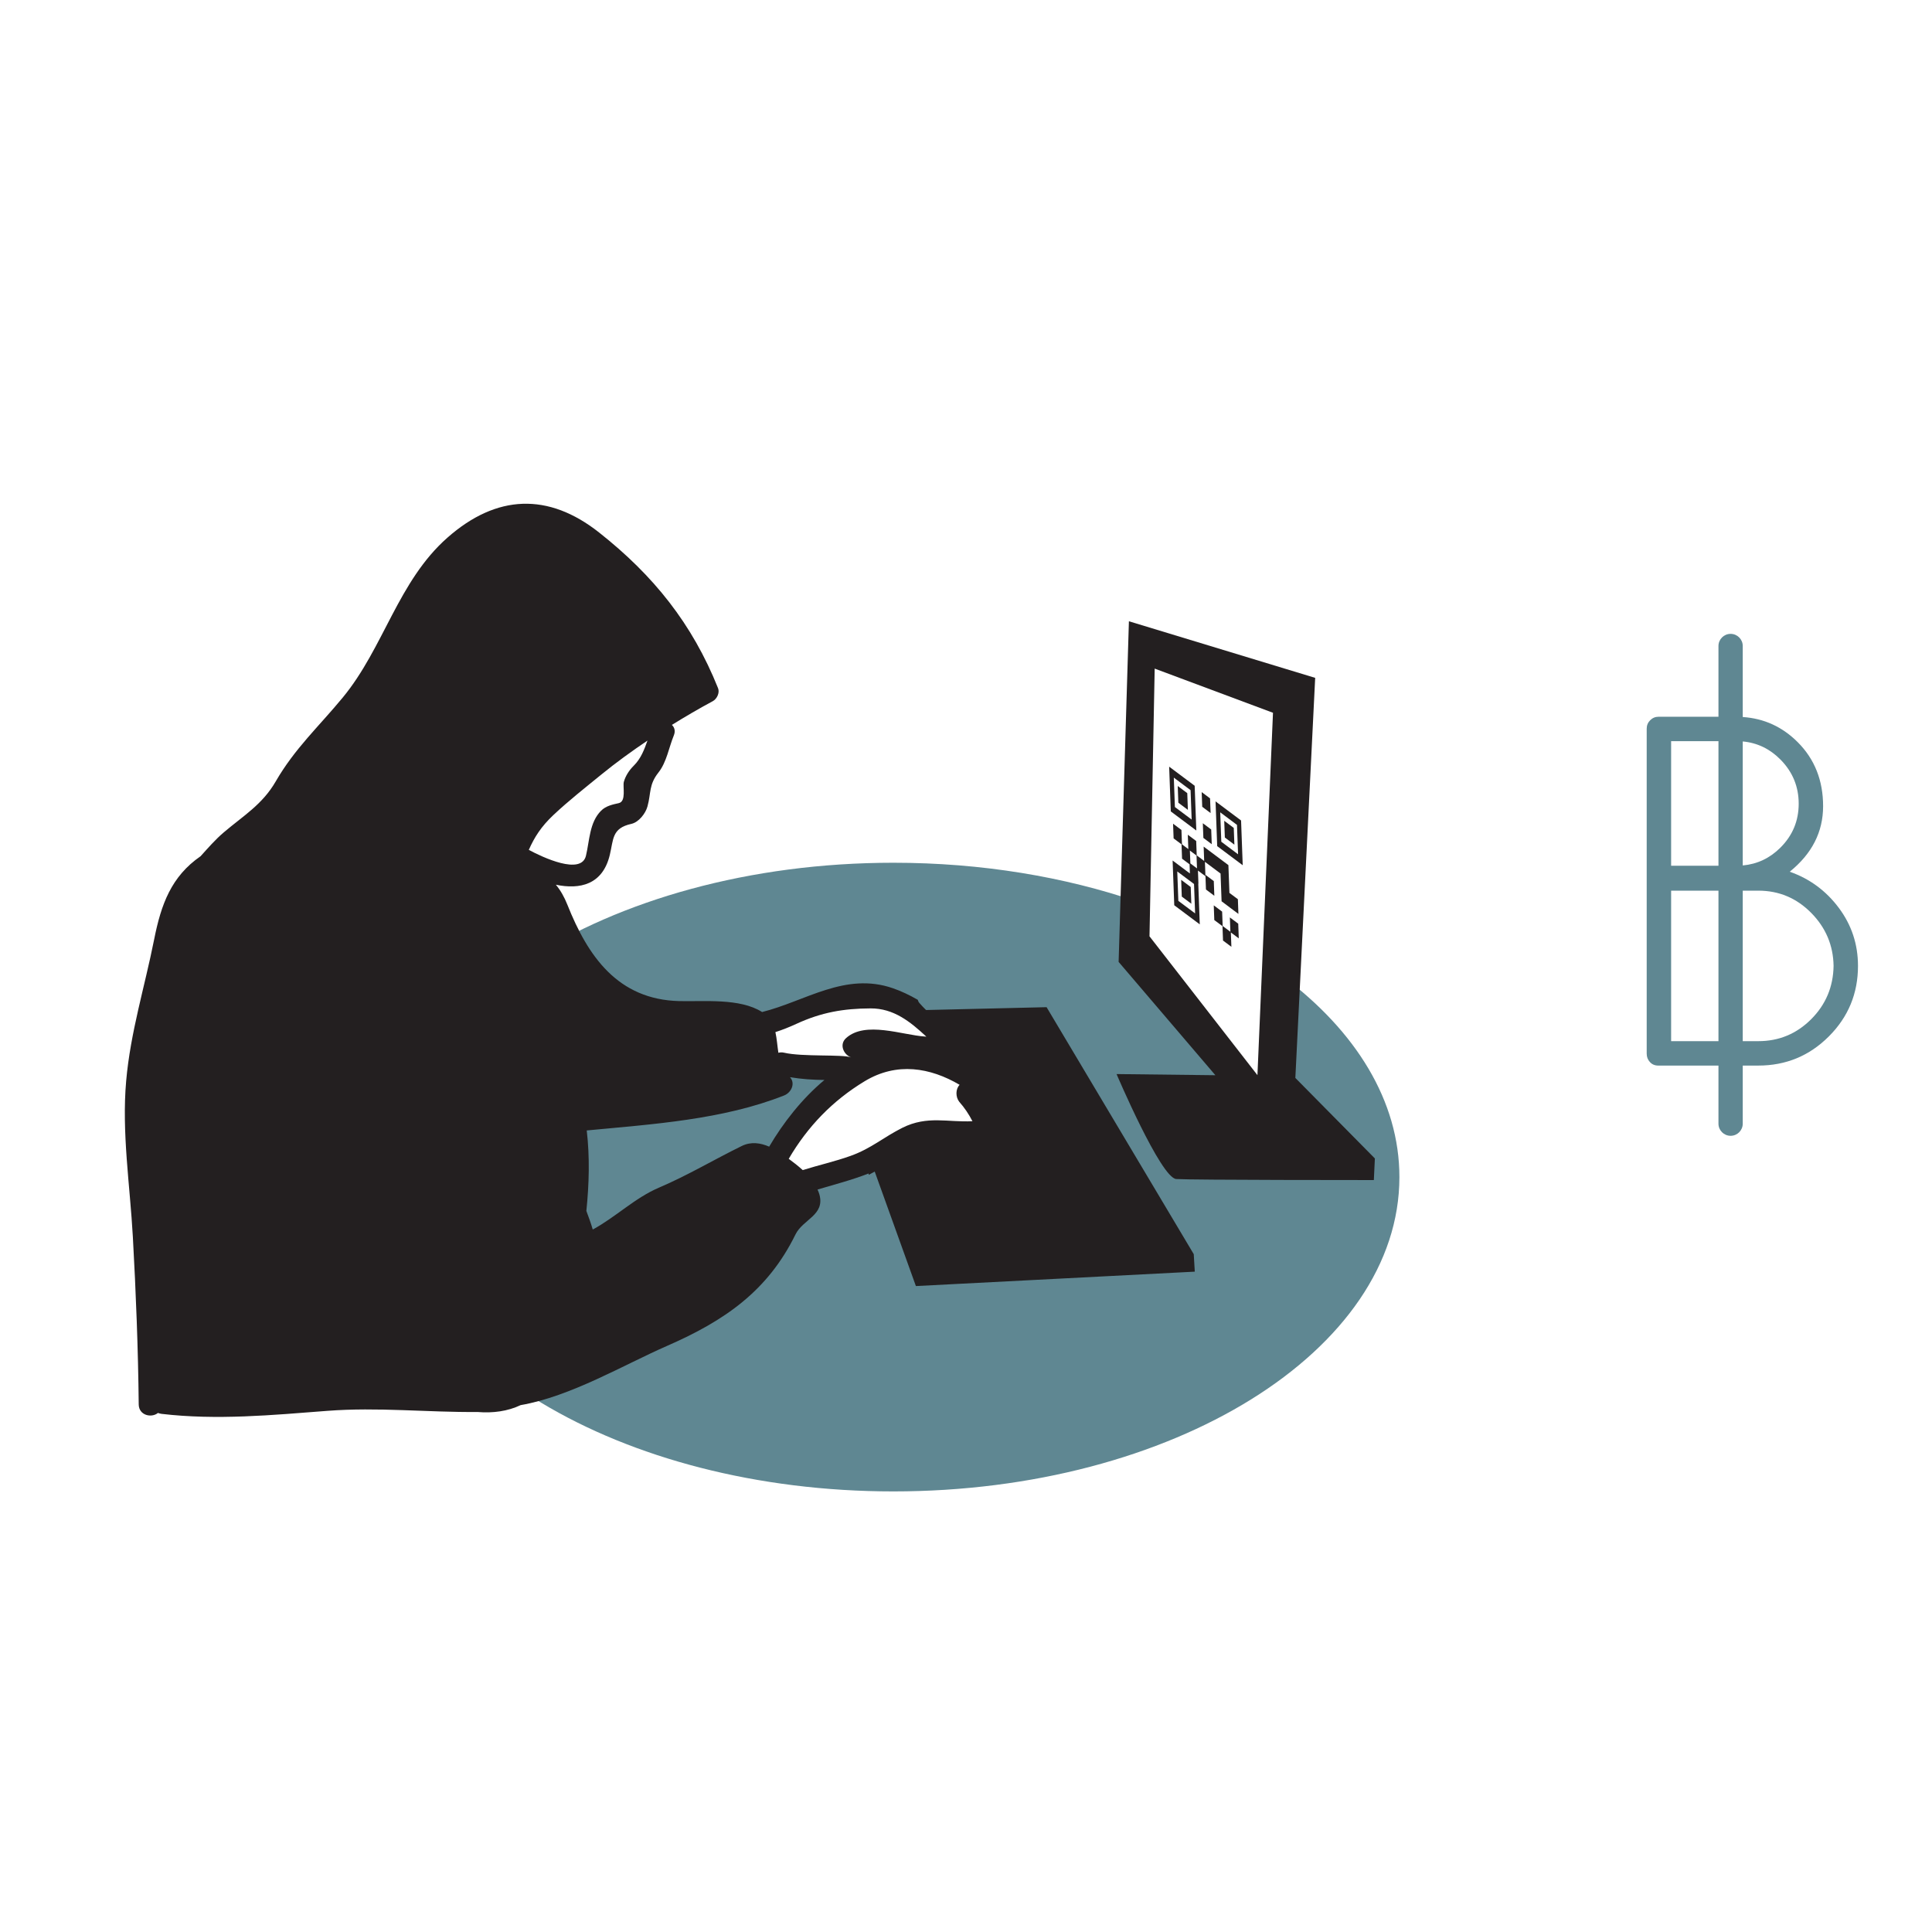 <?xml version="1.0" encoding="utf-8"?>
<!-- Generator: Adobe Illustrator 17.0.2, SVG Export Plug-In . SVG Version: 6.00 Build 0)  -->
<!DOCTYPE svg PUBLIC "-//W3C//DTD SVG 1.1//EN" "http://www.w3.org/Graphics/SVG/1.1/DTD/svg11.dtd">
<svg version="1.1" id="Layer_1" xmlns="http://www.w3.org/2000/svg" xmlns:xlink="http://www.w3.org/1999/xlink" x="0px" y="0px"
	 width="252px" height="252px" viewBox="180 270 252 252" enable-background="new 180 270 252 252" xml:space="preserve">
<path fill="#5F8792" d="M347.367,397.386L346.333,416L328,395l0.306-7.407c-9.427-3.223-20.255-5.061-31.776-5.061
	c-18.764,0-35.685,4.872-47.702,12.682l7.172,2.454L274.667,406l8.667-3.667l8.333-2.333l4.667,0.333l6.333,3.667l1.667,4.333
	l4.333,5l-0.667,8h-12L284.667,425L279,422l3.333-2.667l6.333-8l3-1.333l-10-1.333c0,0-3.667,3-6,3s-18,1-18,1L254,418.333l2.667,14
	l-12.667,11l-13.414-18.445c1.155,22.014,30.227,39.643,65.945,39.643c36.451,0,66-18.356,66-41
	C362.531,413.594,356.836,404.483,347.367,397.386z"/>
<path fill="#5F8792" d="M419.844,388.416c-1.669-2.231-3.803-3.803-6.402-4.713c2.902-2.34,4.354-5.188,4.354-8.547
	c0-3.357-1.104-6.143-3.314-8.353c-2.011-2.011-4.403-3.096-7.167-3.278v-9.263c0-0.875-0.709-1.584-1.584-1.584
	s-1.584,0.709-1.584,1.584v9.226h-7.8c-0.434,0-0.803,0.152-1.105,0.455c-0.304,0.304-0.455,0.672-0.455,1.105v42.38
	c0,0.434,0.141,0.802,0.423,1.105c0.281,0.304,0.639,0.455,1.072,0.455h7.865v7.576c0,0.875,0.709,1.584,1.584,1.584
	s1.584-0.709,1.584-1.584v-7.576h2.032c3.596,0,6.662-1.268,9.197-3.803s3.803-5.6,3.803-9.197
	C422.347,393.172,421.512,390.648,419.844,388.416z M412.24,369.078c1.581,1.604,2.372,3.521,2.372,5.752
	c0,2.232-0.791,4.139-2.372,5.72c-1.385,1.385-3.027,2.163-4.925,2.335V366.71C409.213,366.886,410.854,367.676,412.24,369.078z
	 M397.972,366.673h6.175v16.25h-6.175V366.673z M397.972,405.803v-19.63h6.175v19.63H397.972z M416.237,402.943
	c-1.907,1.907-4.204,2.86-6.89,2.86h-2.032v-19.63h2.032c2.686,0,4.982,0.965,6.89,2.893c1.906,1.929,2.882,4.236,2.925,6.922
	C419.118,398.718,418.143,401.037,416.237,402.943z"/>
<g>
	<path fill="#231F20" d="M348.959,410.601l2.586-52.184l-24.296-7.383l-1.342,44.431l12.62,14.781l-12.889-0.15
		c0,0,5.772,13.557,7.786,13.691s25.773,0.134,25.773,0.134l0.134-2.819L348.959,410.601z M344.014,410.236l-14.079-18.107
		l0.676-34.92l15.431,5.761L344.014,410.236z"/>
	<path fill="#231F20" d="M316.511,401.371l-15.723,0.371c-0.296-0.289-0.585-0.591-0.864-0.914c-0.116-0.135-0.18-0.277-0.215-0.418
		c-1.096-0.641-2.227-1.156-3.251-1.511c-6.21-2.152-11.421,1.702-17.054,3.105c-2.901-1.845-7.605-1.344-10.832-1.428
		c-8.001-0.209-11.897-5.853-14.567-12.572c-0.408-1.027-0.902-1.887-1.501-2.606c3.125,0.65,6.1,0.011,7.035-3.887
		c0.495-2.065,0.261-3.482,2.813-4.05c0.975-0.217,1.853-1.367,2.1-2.268c0.491-1.786,0.155-2.816,1.439-4.439
		c1.063-1.343,1.359-3.27,1.997-4.823c0.242-0.589,0.086-1.064-0.253-1.379c1.753-1.08,3.526-2.124,5.336-3.094
		c0.541-0.29,0.929-1.095,0.689-1.694c-3.377-8.429-8.427-14.709-15.52-20.31c-6.604-5.216-13.355-4.989-19.782,0.677
		c-6.451,5.688-8.285,14.345-13.649,20.85c-3.124,3.788-6.257,6.638-8.75,10.952c-1.739,3.008-4.202,4.452-6.767,6.634
		c-1.117,0.949-2.059,2.042-3.027,3.112c-3.836,2.649-5.152,6.29-6.055,10.838c-1.235,6.219-3.095,12.121-3.654,18.482
		c-0.593,6.742,0.501,13.607,0.873,20.334c0.401,7.247,0.69,14.595,0.765,21.853c0.015,1.433,1.664,1.802,2.51,1.111
		c0.147,0.052,0.297,0.1,0.466,0.12c7.217,0.847,14.41,0.163,21.623-0.392c6.596-0.507,13.045,0.206,19.591,0.148
		c2,0.17,3.95-0.096,5.623-0.895c6.571-1.142,13.431-5.251,19.101-7.728c7.522-3.287,13.136-7.165,16.75-14.534
		c0.971-1.98,3.864-2.509,3.124-5.202c-0.062-0.227-0.153-0.442-0.247-0.656c2.239-0.667,4.502-1.248,6.661-2.095
		c-0.001,0.058,0.008,0.12,0.013,0.18c0.262-0.141,0.523-0.285,0.785-0.427l5.37,14.931l36.377-1.879l-0.135-2.281L316.511,401.371z
		 M252.2,376.292c1.968-1.85,4.138-3.553,6.23-5.26c1.931-1.575,3.954-3.038,6.024-4.433c-0.422,1.191-0.87,2.367-1.791,3.275
		c-0.577,0.568-1.076,1.321-1.292,2.105c-0.168,0.612,0.352,2.552-0.664,2.778c-0.824,0.184-1.676,0.36-2.306,0.99
		c-1.523,1.523-1.501,3.913-1.971,5.872c-0.617,2.574-5.641,0.211-7.455-0.765C249.703,379.208,250.583,377.812,252.2,376.292z
		 M283.896,403.538c3.249-1.493,6.118-1.992,9.66-2.008c3.017-0.014,5.186,1.743,7.274,3.687c-0.054-0.005-0.114-0.012-0.162-0.015
		c-2.947-0.183-7.808-2.079-10.32,0.211c-0.901,0.821-0.329,2.137,0.662,2.507c-1.129-0.422-6.336-0.048-8.733-0.611
		c-0.276-0.065-0.525-0.052-0.749,0.009c-0.139-0.902-0.196-1.834-0.389-2.695C282.068,404.327,282.958,403.969,283.896,403.538z
		 M276.761,419.473c-3.647,1.786-7.021,3.819-10.807,5.436c-3.172,1.354-5.624,3.833-8.638,5.463
		c-0.238-0.822-0.537-1.623-0.833-2.427c0.356-3.497,0.457-6.99,0.049-10.495c8.58-0.817,17.717-1.391,25.745-4.564
		c0.922-0.364,1.51-1.557,0.768-2.382c1.494,0.247,2.969,0.35,4.492,0.361c-2.94,2.45-5.397,5.612-7.209,8.699
		C279.19,419.068,277.959,418.886,276.761,419.473z M297.7,417.104c-2.444,1.22-4.051,2.694-6.749,3.661
		c-2.039,0.731-4.177,1.206-6.248,1.856c-0.583-0.534-1.212-1.023-1.826-1.47c2.464-4.212,5.722-7.594,9.911-10.125
		c4.191-2.532,8.55-1.779,12.38,0.472c-0.535,0.54-0.546,1.575-0.053,2.208c0.692,0.778,1.259,1.629,1.725,2.538
		C303.634,416.417,300.977,415.468,297.7,417.104z"/>
	<path fill="#231F20" d="M342.094,382.857l-0.215-5.838l-3.328-2.491l0.214,5.838L342.094,382.857z M341.346,377.593l0.141,3.836
		l-2.187-1.636l-0.141-3.837L341.346,377.593z"/>
	<polygon fill="#231F20" points="341.006,380.172 340.926,377.99 339.682,377.059 339.762,379.241 	"/>
	<path fill="#231F20" d="M336.042,378.328l-0.215-5.838l-3.328-2.491l0.214,5.838L336.042,378.328z M335.293,373.064l0.141,3.837
		l-2.187-1.636l-0.141-3.836L335.293,373.064z"/>
	<polygon fill="#231F20" points="334.941,375.635 334.861,373.453 333.617,372.522 333.697,374.704 	"/>
	<polygon fill="#231F20" points="334.067,384.764 334.147,386.947 335.391,387.878 335.311,385.696 	"/>
	<polygon fill="#231F20" points="336.962,379.294 338.054,380.112 337.983,378.196 336.891,377.379 	"/>
	<polygon fill="#231F20" points="337.904,376.051 337.833,374.135 336.741,373.318 336.812,375.234 	"/>
	<path fill="#231F20" d="M334.931,378.878l0.069,1.873l-0.83-0.621l-0.069-1.873l-1.092-0.817l0.071,1.916l1.032,0.773l0.069,1.873
		l0.979,0.733l0.044,1.194l-2.254-1.689l0.214,5.838l3.328,2.491l-0.195-5.315l0.019,0.014l-0.063-1.717l0.979,0.733l-0.069-1.873
		l0.997,0.746l1.044,0.781l0.064,1.749l0.069,1.873l1.037,0.777v0.004l1.158,0.863l-0.07-1.916l-1.103-0.822l-0.063-1.71
		l-0.07-1.916l-1.068-0.799l-1.092-0.817l-1.068-0.799l0.069,1.873l-0.973-0.728l-0.069-1.874L334.931,378.878z M333.697,387.505
		l-0.141-3.837l2.187,1.636l0.141,3.836L333.697,387.505z M336.131,383.267l-0.866-0.648l-0.062-1.675l0.866,0.648L336.131,383.267z
		"/>
	<polygon fill="#231F20" points="341.509,390.481 340.417,389.664 340.486,391.537 339.478,390.782 339.409,388.908 
		338.317,388.091 338.387,390.007 339.455,390.806 339.524,392.68 340.616,393.497 340.547,391.624 341.579,392.396 	"/>
	<polygon fill="#231F20" points="338.321,384.925 337.229,384.108 337.299,386.024 338.391,386.841 	"/>
</g>
</svg>

